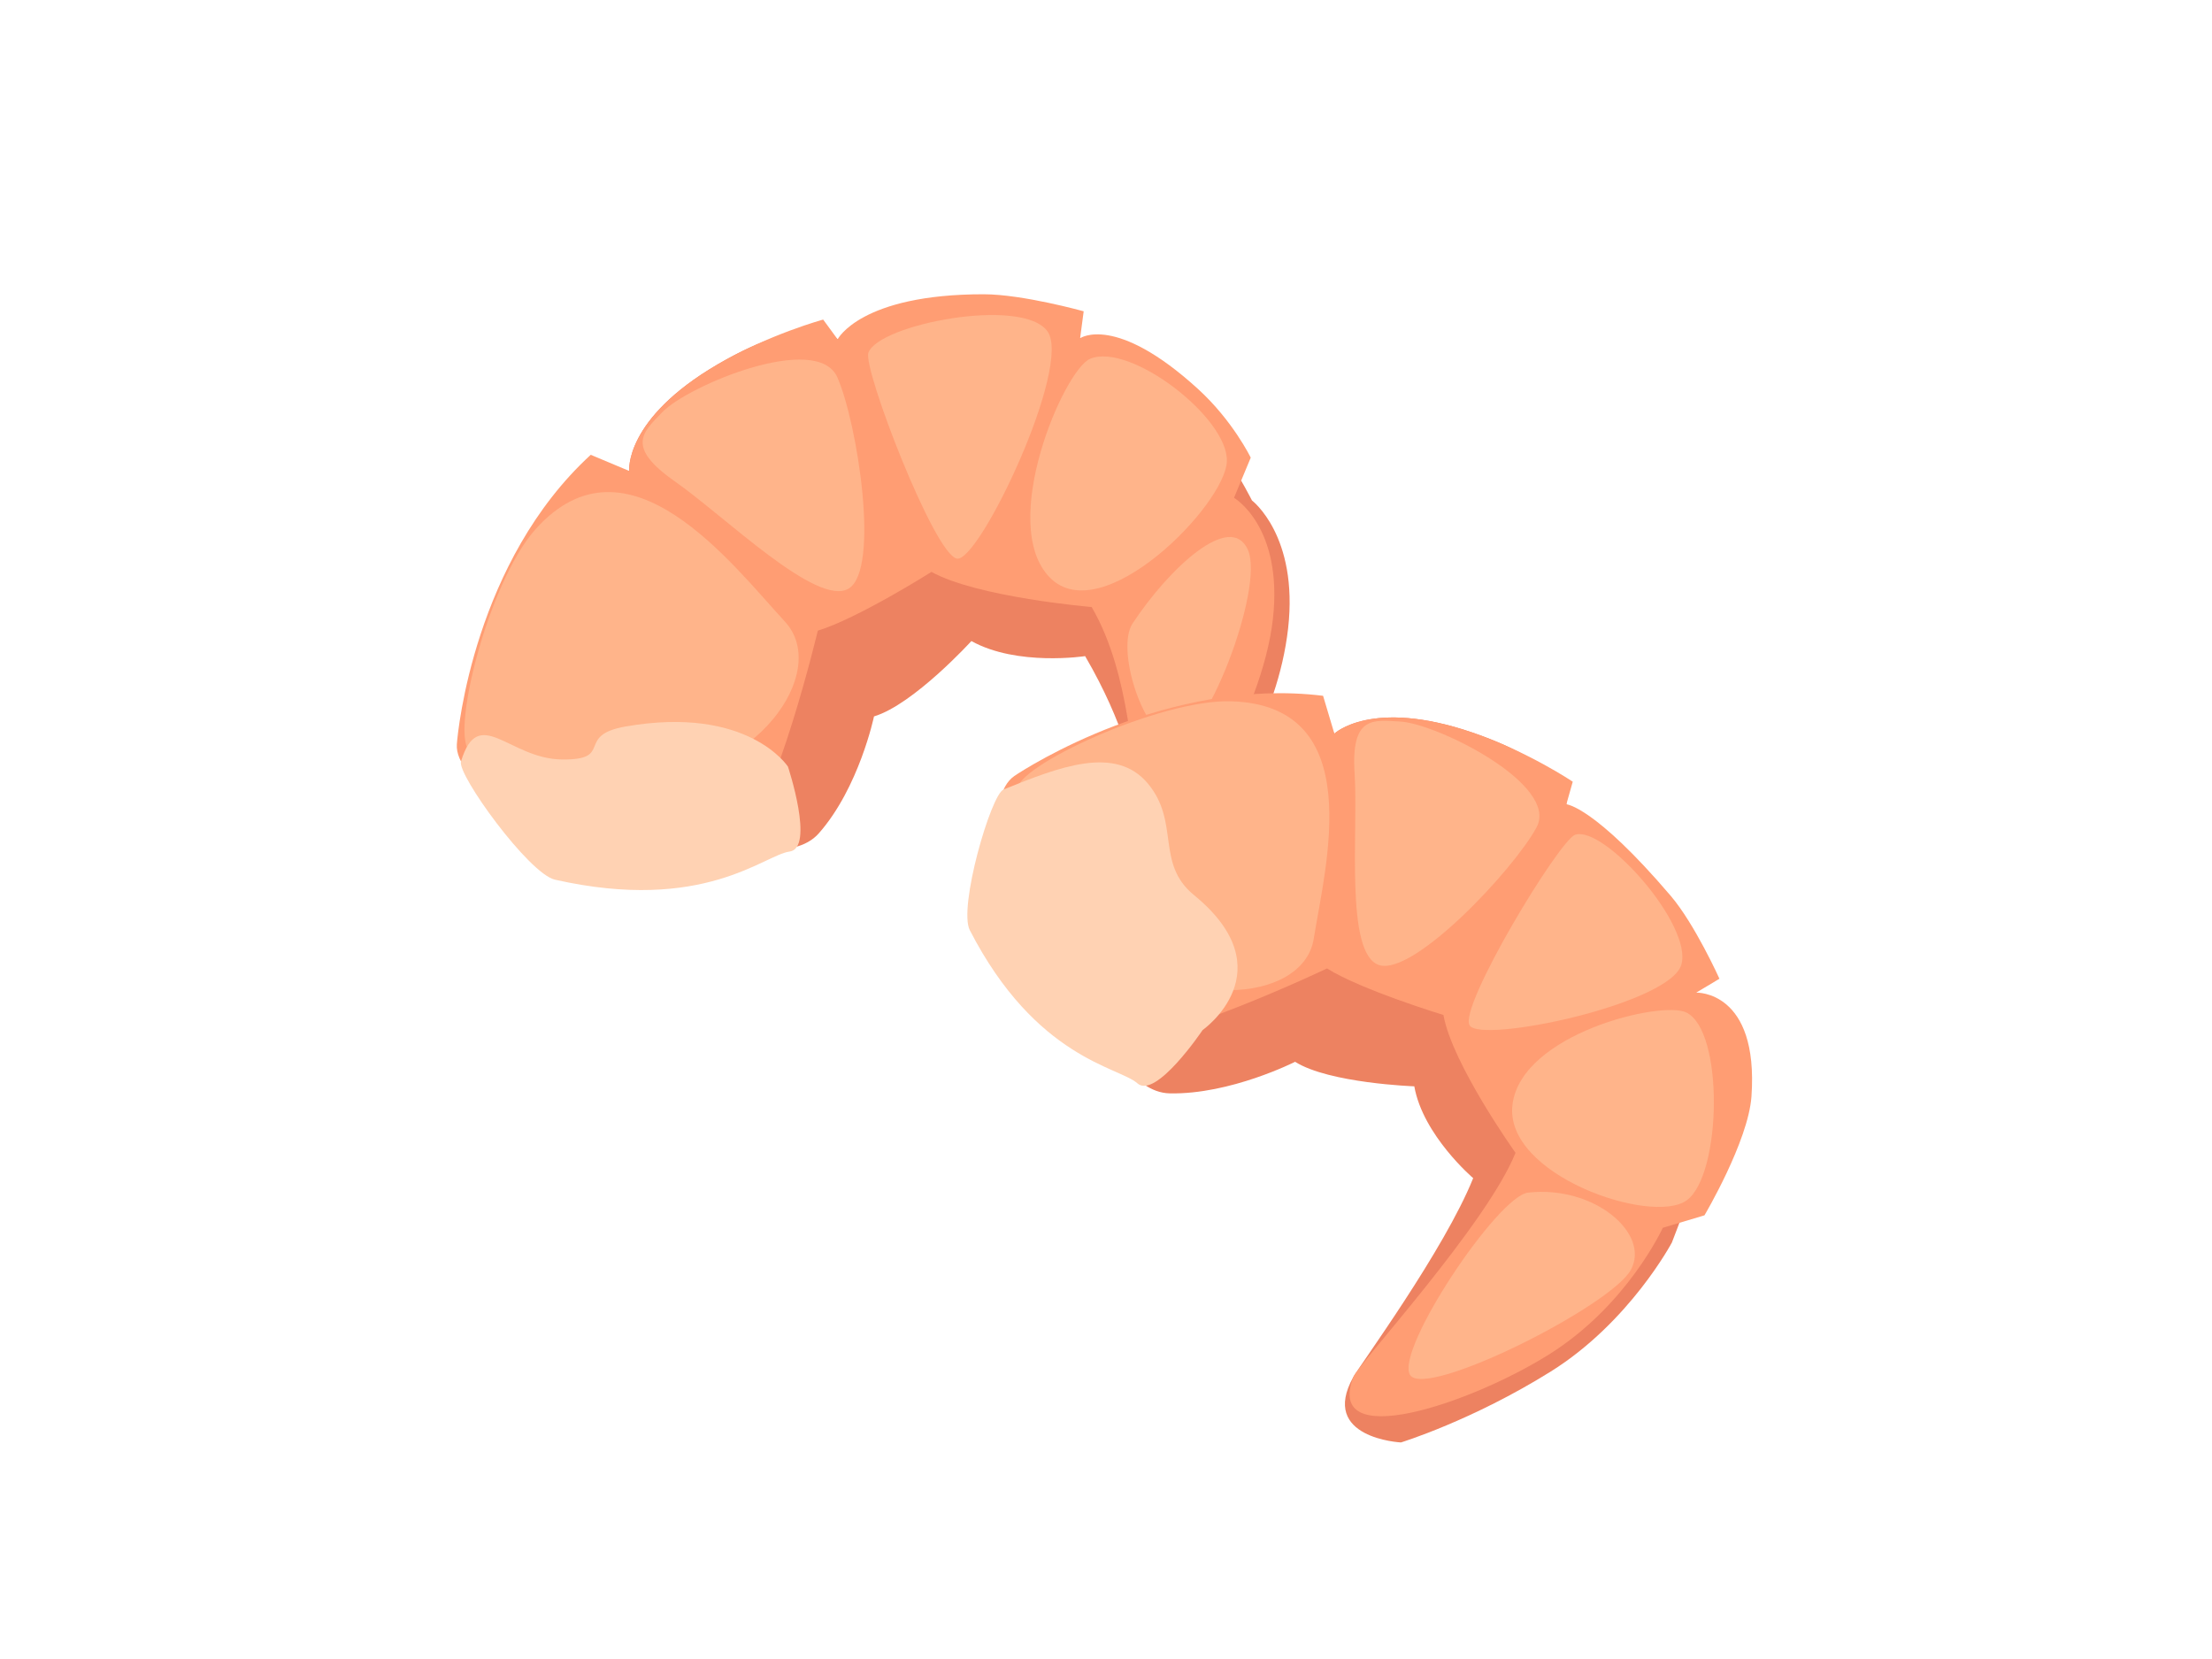 <?xml version="1.0" encoding="utf-8"?>
<!-- Generator: Adobe Illustrator 17.0.0, SVG Export Plug-In . SVG Version: 6.00 Build 0)  -->
<!DOCTYPE svg PUBLIC "-//W3C//DTD SVG 1.1//EN" "http://www.w3.org/Graphics/SVG/1.1/DTD/svg11.dtd">
<svg version="1.1" id="Layer_1" xmlns="http://www.w3.org/2000/svg" xmlns:xlink="http://www.w3.org/1999/xlink" x="0px" y="0px"
	 width="800px" height="600px" viewBox="0 0 800 600" enable-background="new 0 0 800 600" xml:space="preserve">
<g>
	<path fill="#ED8261" d="M231.227,299.823c-34.494-7.686-63.367-24.997-64.253-30.383c-0.881-5.385,19.553-68.537,32.318-85.505
		c12.776-16.962,28.276-13.608,28.276-13.608s-1.919-18.757,31.995-38.558c33.887-19.827,43.373-9.056,43.373-9.056
		s27.094-12.458,53.65-8.739c26.578,3.73,34.054,8.347,34.054,8.347s21.117,6.187,34.36,18.199
		c13.238,12.012,27.798,40.481,27.798,40.481s16.849,12.717,13.066,46.265c-3.805,33.554-23.455,59.357-23.455,59.357
		s-20.407,21.756-30.635-2.312c-2.015-4.724-4.692-21.939-19.327-47.017c0,0-24.498,3.784-41.132-5.45
		c0,0-20.848,22.902-35.22,27.26c0,0-5.38,25.755-19.961,42.282C287.182,311.507,265.732,307.519,231.227,299.823z"/>
	<path fill="#FF9D73" d="M226.32,308.454c-34.51-7.696-61.985-26.523-61.093-39.267c0.365-5.321,6.498-66.237,48.426-104.703
		l13.915,5.842c0,0-1.919-18.757,31.995-38.558c18.606-10.878,38.149-16.188,38.149-16.188l5.224,7.132
		c0,0,8.245-16.333,52.881-16.29c14.082,0.021,36.112,6.159,36.112,6.159l-1.289,9.739c0,0,12.749-8.927,42.653,18.37
		c12.619,11.518,19.053,24.826,19.053,24.826l-6.047,14.517c0,0,17.849,10.357,14.055,43.905
		c-3.8,33.554-32.78,86.359-48.581,60.373c-2.655-4.369-2.322-39.691-16.957-64.775c0,0-41.303-3.477-57.933-12.706
		c0,0-26.728,16.892-41.11,21.251c0,0-14.673,62.012-29.254,78.539C266.517,306.621,260.825,316.145,226.32,308.454z"/>
	<path fill="#FFB48A" d="M193.729,191.347c-17.43,19.435-31.172,75.696-23.638,80.404c7.519,4.708,51.827,7.89,63.872,8.572
		c37.585,2.085,67.005-37.004,49.887-55.536C264.814,204.176,227.121,154.139,193.729,191.347z"/>
	<path fill="#FFB48A" d="M314.072,127.513c-2.139,5.654,23.949,73.412,32.076,74.524c8.153,1.118,41.594-69.44,32.731-82.135
		C369.995,107.197,317.968,117.193,314.072,127.513z"/>
	<path fill="#FFB48A" d="M394.271,129.759c-9.47,3.955-33.494,59.793-14.603,79.098c18.886,19.295,63.447-26.303,64.044-41.997
		C444.331,151.172,408.724,123.729,394.271,129.759z"/>
	<path fill="#FFB48A" d="M409.611,225.487c-6.1,9.222,3.773,40.395,14.689,42.567c10.921,2.155,33.269-55.289,26.996-69.257
		C445.019,184.822,422.848,205.445,409.611,225.487z"/>
	<path fill="#FFB48A" d="M239.499,149.097c-6.933,7.228-13.441,12.388,4.628,25.04c18.08,12.657,51.499,45.668,62.845,38.697
		c11.341-6.96,3.155-59.744-4.117-76.33C295.572,119.913,248.797,139.396,239.499,149.097z"/>
	<path fill="#FFD2B3" d="M166.721,275.406c-1.435,4.724,24.578,40.615,33.973,42.739c53.891,12.157,75.658-8.965,84.859-10.164
		c9.207-1.182-0.575-30.716-0.575-30.716s-14.372-22.251-58.696-14.522c-18.494,3.225-3.961,12.179-23.089,11.932
		C184.081,274.433,173.053,254.515,166.721,275.406z"/>
</g>
<g>
	<path fill="#ED8261" d="M383.974,347.345c-15.436-29.765-19.881-61.33-16.237-65.269c3.655-3.95,65.555-27.819,86.687-28.942
		c21.16-1.118,28.169,12.195,28.169,12.195s13.431-12.888,49.914-0.403c36.494,12.453,33.989,25.954,33.989,25.954
		s18.741,16.715,32.328,38.283c13.598,21.574,14.641,29.834,14.641,29.834s8.293,19.134,7.159,36.101
		c-1.139,16.979-15.957,54.268-15.957,54.268s-15.28,28.824-43.771,46.641c-28.507,17.8-54.23,25.674-54.23,25.674
		s-29.619-1.483-17.226-23.659c2.435-4.364,32.909-45.926,43.357-71.929c0,0-18.155-15.468-21.294-33.209
		c0,0-30.791-1.097-43.11-8.873c0,0-23.401,11.878-45.34,11.421C409.611,395.141,399.399,377.115,383.974,347.345z"/>
	<path fill="#FF9D73" d="M374.192,349.076c-15.425-29.781-17.822-61.265-7.336-68.43c4.369-2.993,55.643-35.87,111.652-29.001
		l4.085,13.684c0,0,13.431-12.888,49.914-0.403c20.026,6.842,36.3,17.784,36.3,17.784l-2.311,8.17c0,0,10.051,0.651,37.73,33.092
		c8.739,10.244,17.634,30.001,17.634,30.001l-8.395,5.025c0,0,22.664-0.887,19.977,37.553c-1.145,16.215-17,42.991-17,42.991
		l-15.065,4.504c0,0-12.813,28.115-41.31,45.91c-28.502,17.811-81.06,35.461-70.628,8.067c1.757-4.611,48.21-55.095,58.669-81.092
		c0,0-22.933-32.129-26.067-49.849c0,0-29.765-9.067-42.099-16.833c0,0-57.422,27.346-79.361,26.894
		C400.582,377.142,389.633,378.835,374.192,349.076z"/>
	<path fill="#FFB48A" d="M445.201,253.628c-25.965-0.747-78.335,23.767-77.324,32.119c1.005,8.352,26.035,42.47,32.99,51.634
		c21.708,28.566,70.44,25.981,74.25,2.193C479.357,313.114,494.933,255.079,445.201,253.628z"/>
	<path fill="#FFB48A" d="M569.672,301.903c-5.735,1.919-42.331,62.378-38.149,68.962c4.192,6.605,72.143-7.664,76.529-21.886
		C612.433,334.747,580.121,298.409,569.672,301.903z"/>
	<path fill="#FFB48A" d="M609.928,366.199c-8.959-4.455-59.594,7.637-62.905,33.188c-3.305,25.54,50.425,43.895,63.017,34.715
		C622.65,424.933,623.601,372.993,609.928,366.199z"/>
	<path fill="#FFB48A" d="M552.661,431.323c-10.97,1.226-47.861,56.563-42.766,65.829c5.095,9.249,72.977-24.858,79.975-37.972
		C596.867,446.055,576.493,428.641,552.661,431.323z"/>
	<path fill="#FFB48A" d="M506.547,260.97c-9.938-0.597-18-2.166-16.635,18.72c1.36,20.875-3.606,65.371,8.874,69.343
		c12.463,3.977,48.505-34.322,56.912-49.769C564.104,283.812,519.887,261.781,506.547,260.97z"/>
	<path fill="#FFD2B3" d="M362.943,285.537c-4.579,1.86-16.392,42.739-12.205,50.87c23.981,46.582,53.966,49.441,60.609,55.385
		c6.643,5.966,23.583-19.241,23.583-19.241s30.442-21.391-3.112-48.839c-13.996-11.458-4.966-26.271-16.651-40.309
		C403.483,269.376,383.135,277.336,362.943,285.537z"/>
</g>
</svg>
